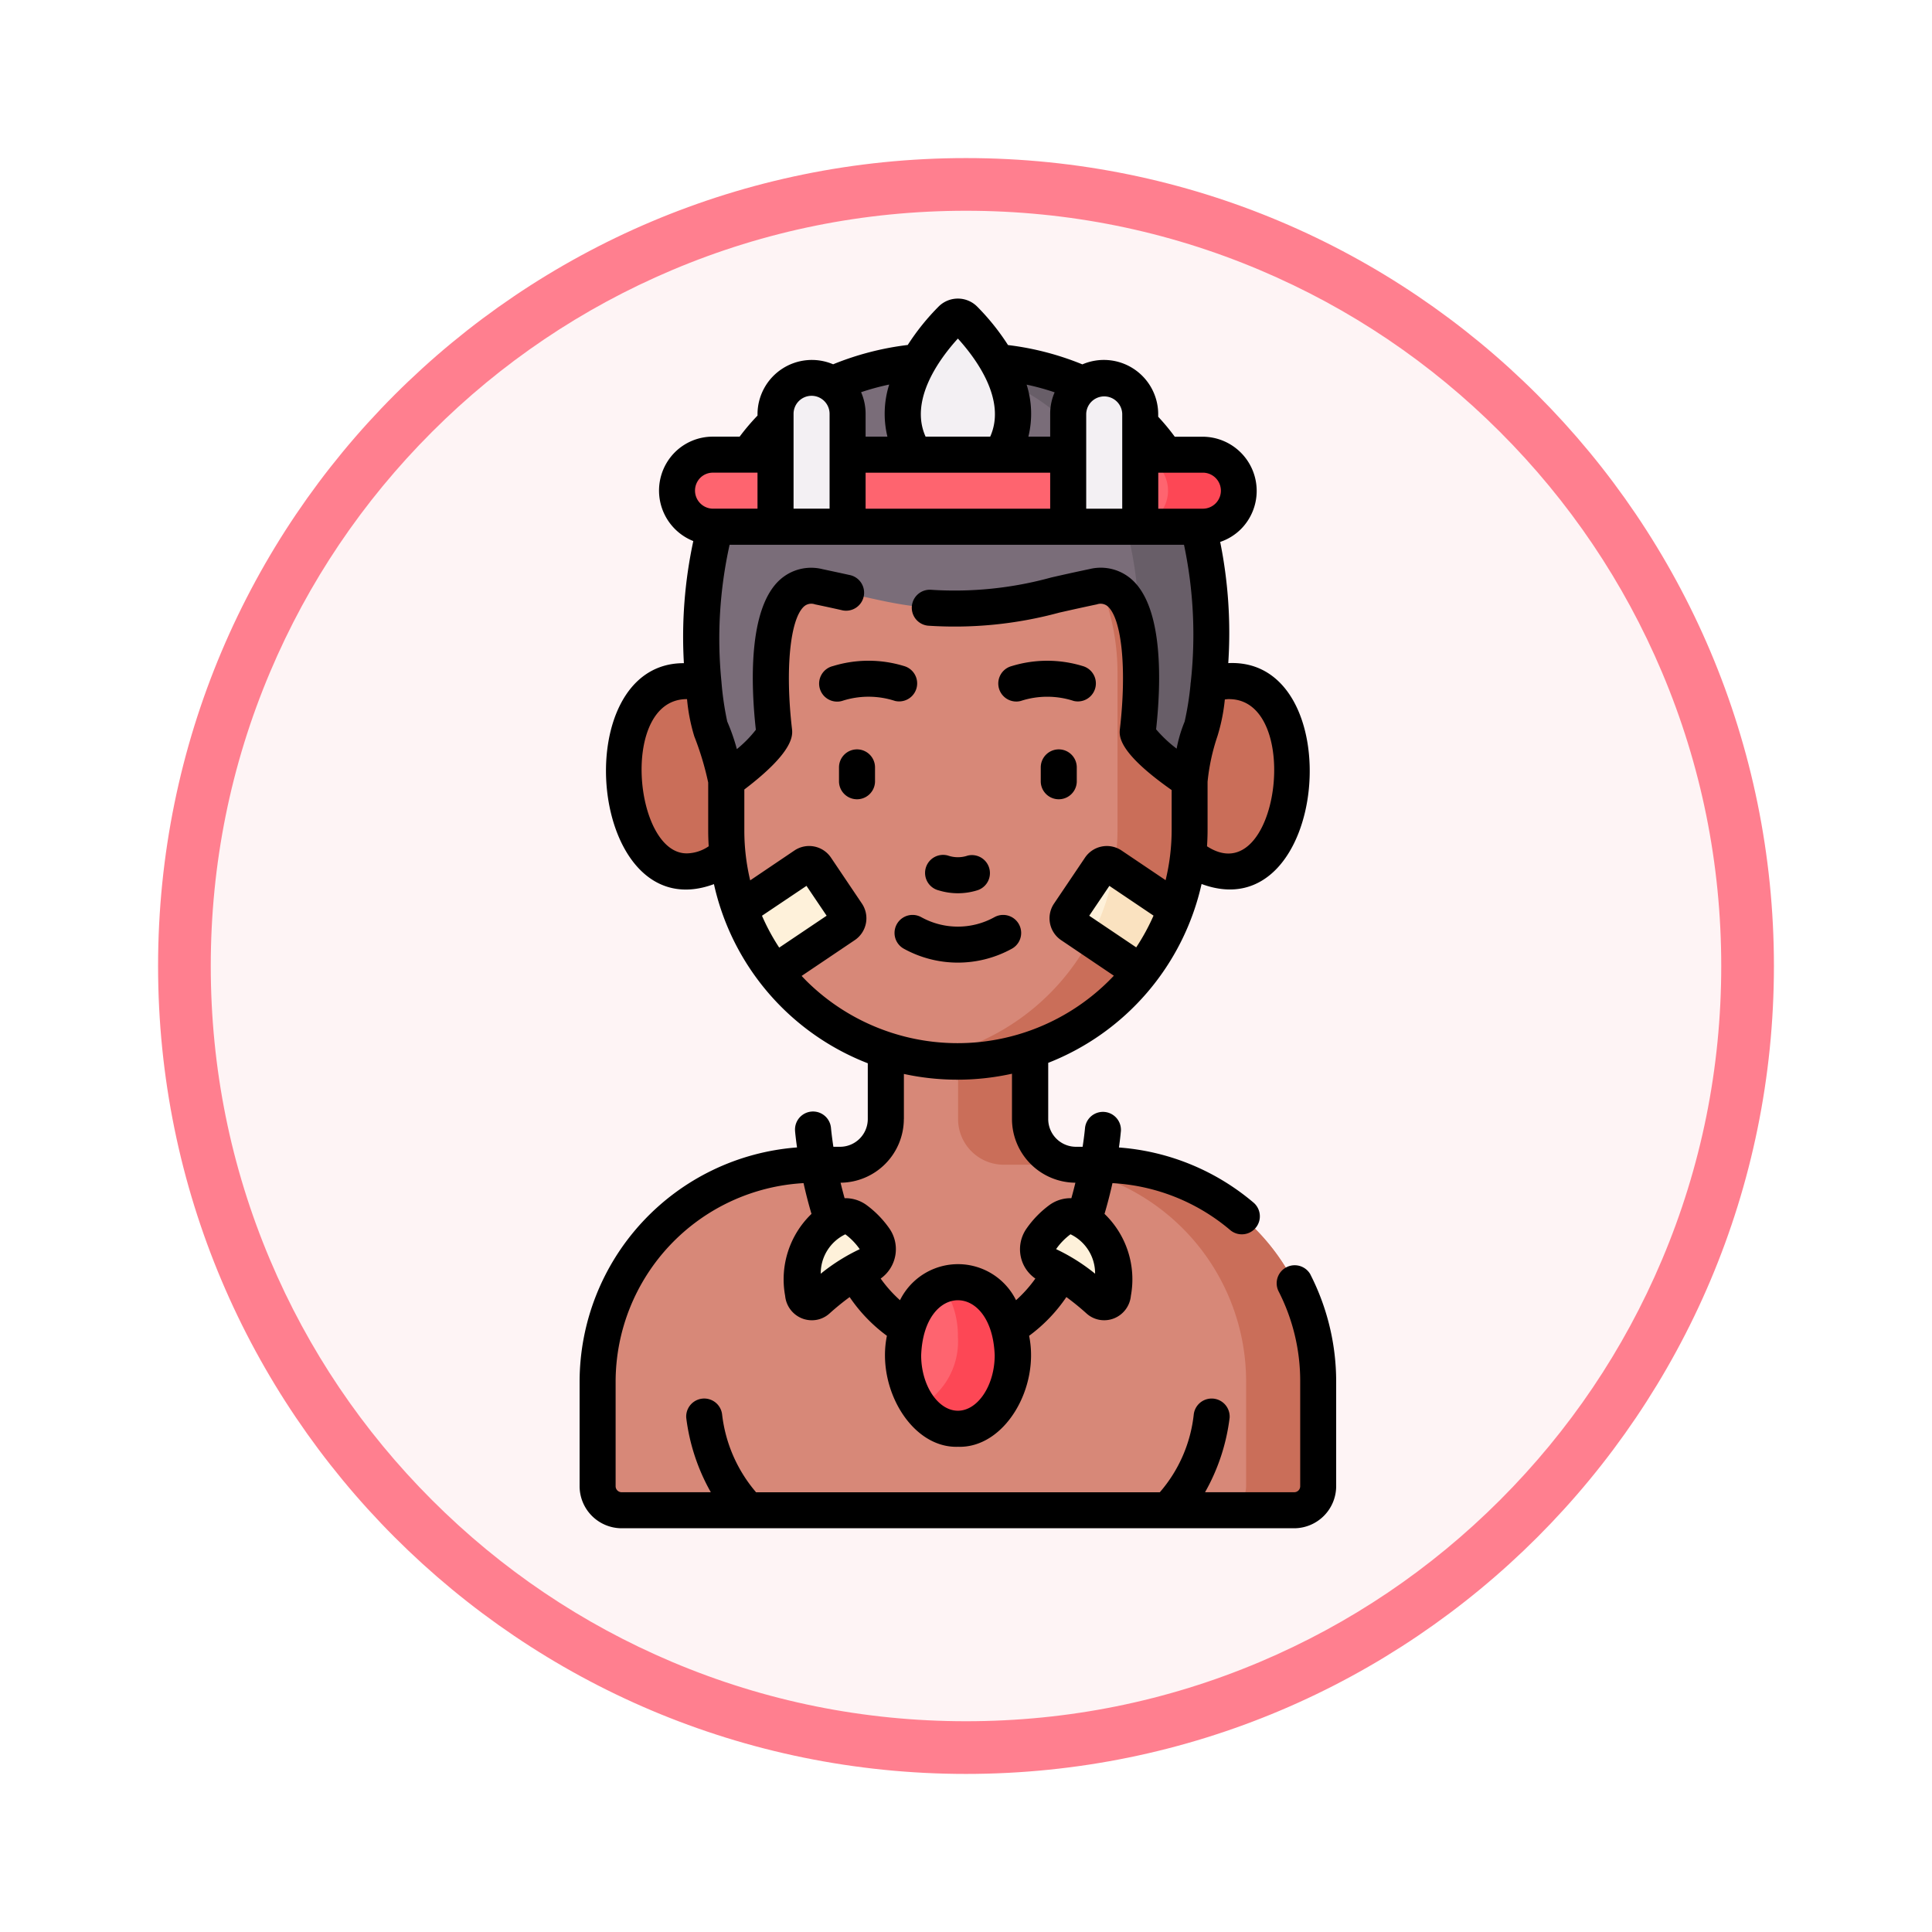 <svg xmlns="http://www.w3.org/2000/svg" xmlns:xlink="http://www.w3.org/1999/xlink" width="110" height="110" viewBox="0 0 110 110">
  <defs>
    <filter id="Trazado_982547" x="0" y="0" width="110" height="110" filterUnits="userSpaceOnUse">
      <feOffset dy="3" input="SourceAlpha"/>
      <feGaussianBlur stdDeviation="3" result="blur"/>
      <feFlood flood-opacity="0.161"/>
      <feComposite operator="in" in2="blur"/>
      <feComposite in="SourceGraphic"/>
    </filter>
  </defs>
  <g id="Grupo_1159315" data-name="Grupo 1159315" transform="translate(-1297 -3573)">
    <g id="Grupo_1158895" data-name="Grupo 1158895" transform="translate(496 -232)">
      <g id="Grupo_1157405" data-name="Grupo 1157405" transform="translate(1 3016)">
        <g id="Grupo_1155792" data-name="Grupo 1155792" transform="translate(-1 -3894.666)">
          <g id="Grupo_1154703" data-name="Grupo 1154703" transform="translate(0 1465.666)">
            <g id="Grupo_1150789" data-name="Grupo 1150789" transform="translate(3 2320)">
              <g id="Grupo_1154212" data-name="Grupo 1154212" transform="translate(-236 -5809)">
                <g id="Grupo_1152583" data-name="Grupo 1152583" transform="translate(1043 6713)">
                  <g id="Grupo_1146973" data-name="Grupo 1146973" transform="translate(0 0)">
                    <g id="Grupo_1146954" data-name="Grupo 1146954">
                      <g transform="matrix(1, 0, 0, 1, -9, -6)" filter="url(#Trazado_982547)">
                        <g id="Trazado_982547-2" data-name="Trazado 982547" transform="translate(9 6)" fill="#fef4f5">
                          <path d="M 46 90.5 C 39.992 90.5 34.164 89.324 28.679 87.003 C 23.38 84.762 18.621 81.553 14.534 77.466 C 10.446 73.379 7.238 68.62 4.996 63.321 C 2.676 57.836 1.5 52.008 1.5 46 C 1.5 39.992 2.676 34.164 4.996 28.679 C 7.238 23.38 10.446 18.621 14.534 14.534 C 18.621 10.446 23.38 7.238 28.679 4.996 C 34.164 2.676 39.992 1.5 46 1.5 C 52.008 1.5 57.836 2.676 63.321 4.996 C 68.62 7.238 73.379 10.446 77.466 14.534 C 81.554 18.621 84.762 23.38 87.004 28.679 C 89.324 34.164 90.5 39.992 90.5 46 C 90.5 52.008 89.324 57.836 87.004 63.321 C 84.762 68.62 81.554 73.379 77.466 77.466 C 73.379 81.553 68.62 84.762 63.321 87.003 C 57.836 89.324 52.008 90.5 46 90.5 Z" stroke="none"/>
                          <path d="M 46 3 C 40.194 3 34.563 4.136 29.263 6.378 C 24.143 8.544 19.544 11.644 15.594 15.594 C 11.644 19.544 8.544 24.143 6.378 29.263 C 4.136 34.563 3 40.194 3 46 C 3 51.806 4.136 57.437 6.378 62.737 C 8.544 67.857 11.644 72.455 15.594 76.405 C 19.544 80.355 24.143 83.456 29.263 85.622 C 34.563 87.863 40.194 89 46 89 C 51.806 89 57.437 87.863 62.737 85.622 C 67.857 83.456 72.456 80.355 76.406 76.405 C 80.356 72.455 83.456 67.857 85.622 62.737 C 87.864 57.437 89 51.806 89 46 C 89 40.194 87.864 34.563 85.622 29.263 C 83.456 24.143 80.356 19.544 76.406 15.594 C 72.456 11.644 67.857 8.544 62.737 6.378 C 57.437 4.136 51.806 3 46 3 M 46 -7.62939453125e-06 C 71.405 -7.62939453125e-06 92 20.595 92 46 C 92 71.405 71.405 92 46 92 C 20.595 92 0 71.405 0 46 C 0 20.595 20.595 -7.62939453125e-06 46 -7.62939453125e-06 Z" stroke="none" fill="#ff7f8f"/>
                        </g>
                      </g>
                    </g>
                  </g>
                </g>
              </g>
            </g>
          </g>
        </g>
      </g>
    </g>
    <g id="hombre" transform="translate(1231.513 3590.002)">
      <path id="Trazado_994982" data-name="Trazado 994982" d="M147.014,319.478v5.958a1.367,1.367,0,0,1-1.368,1.367h-38.29a1.367,1.367,0,0,1-1.367-1.367v-5.958a12.349,12.349,0,0,1,12.349-12.349h1.457a2.6,2.6,0,0,0,2.6-2.6v-5.867H130.6v5.867a2.6,2.6,0,0,0,2.6,2.6h1.457A12.349,12.349,0,0,1,147.014,319.478Z" transform="translate(-6.476 -257.818)" fill="#d78878"/>
      <path id="Trazado_994983" data-name="Trazado 994983" d="M264.153,307.13H262.7a2.6,2.6,0,0,1-2.6-2.6v-5.867h-4.1v5.867a2.6,2.6,0,0,0,2.6,2.6h1.457A12.349,12.349,0,0,1,272.4,319.478v5.958a1.367,1.367,0,0,1-1.368,1.367h4.1a1.367,1.367,0,0,0,1.367-1.367v-5.958A12.349,12.349,0,0,0,264.153,307.13Z" transform="translate(-135.964 -257.818)" fill="#ca6e59"/>
      <g id="Grupo_1159311" data-name="Grupo 1159311" transform="translate(101.006 21.777)">
        <path id="Trazado_994984" data-name="Trazado 994984" d="M124.56,164.676c0,2.992-1.83,5.417-4.087,5.417s-3.568-2.785-3.568-5.777,1.311-5.057,3.568-5.057S124.56,161.685,124.56,164.676Z" transform="translate(-116.905 -159.259)" fill="#ca6e59"/>
        <path id="Trazado_994985" data-name="Trazado 994985" d="M339.1,164.676c0,2.992,1.83,5.417,4.087,5.417s3.568-2.785,3.568-5.777-1.311-5.057-3.568-5.057S339.1,161.685,339.1,164.676Z" transform="translate(-308.711 -159.259)" fill="#ca6e59"/>
      </g>
      <path id="Trazado_994986" data-name="Trazado 994986" d="M159.535,81.526V72.551a13.19,13.19,0,1,1,26.38,0v8.926a13.19,13.19,0,1,1-26.38.05Z" transform="translate(-52.7 -51.245)" fill="#d78878"/>
      <path id="Trazado_994987" data-name="Trazado 994987" d="M242.9,59.36a13.293,13.293,0,0,0-2.051.159A13.193,13.193,0,0,1,251.985,72.55v8.926a13.218,13.218,0,0,1-11.162,13.056,13.22,13.22,0,0,0,15.264-13.056V72.55A13.19,13.19,0,0,0,242.9,59.36Z" transform="translate(-122.872 -51.244)" fill="#ca6e59"/>
      <path id="Trazado_994988" data-name="Trazado 994988" d="M171.185,238.9l-3.977,2.679a13.034,13.034,0,0,1-1.99-3.607l3.673-2.474a.475.475,0,0,1,.659.128l1.762,2.615A.475.475,0,0,1,171.185,238.9Z" transform="translate(-57.607 -203.223)" fill="#fef1da"/>
      <path id="Trazado_994989" data-name="Trazado 994989" d="M307.76,237.963a13.174,13.174,0,0,1-1.992,3.6l-3.962-2.669a.475.475,0,0,1-.128-.659l1.762-2.615a.475.475,0,0,1,.659-.128Z" transform="translate(-175.334 -203.223)" fill="#fef1da"/>
      <path id="Trazado_994990" data-name="Trazado 994990" d="M316.054,239.2l-3.491-2.353a13.122,13.122,0,0,1-1.359,4.032l2.857,1.925A13.176,13.176,0,0,0,316.054,239.2Z" transform="translate(-183.628 -204.458)" fill="#fae2c0"/>
      <path id="Trazado_994991" data-name="Trazado 994991" d="M163.724,25.52c-18.393,0-14.287,20.592-14.094,20.967a19.357,19.357,0,0,1,.9,2.98s2.81-2.049,2.72-2.831c-.145-1.25-.942-8.926,2.537-8.2s4.91,1.25,7.818,1.25,4.34-.526,7.818-1.25,2.682,6.953,2.537,8.2c-.091.782,2.952,2.838,2.952,2.838a13.348,13.348,0,0,1,.671-2.987C177.741,46.185,182.117,25.52,163.724,25.52Z" transform="translate(-43.699 -22.032)" fill="#7a6d79"/>
      <path id="Trazado_994992" data-name="Trazado 994992" d="M243.024,25.52q-1.078,0-2.054.092c10.914,1.015,12.506,10.213,12.368,16.057a23.438,23.438,0,0,1-.076,4.967c-.091.782,2.952,2.838,2.952,2.838a13.351,13.351,0,0,1,.671-2.987c.155-.3,4.531-20.967-13.862-20.967Z" transform="translate(-122.999 -22.032)" fill="#685e68"/>
      <path id="Trazado_994993" data-name="Trazado 994993" d="M236.507,7.631a.519.519,0,0,0-.734,0c-1.336,1.336-5.569,6.226.094,9.685a.525.525,0,0,0,.546,0C242.078,13.857,237.843,8.967,236.507,7.631Z" transform="translate(-116.115 -6.457)" fill="#f3f0f3"/>
      <path id="Trazado_994994" data-name="Trazado 994994" d="M168.937,69.077h-27.9a2.051,2.051,0,0,1,0-4.1h27.9a2.051,2.051,0,0,1,0,4.1Z" transform="translate(-34.963 -56.091)" fill="#fe646f"/>
      <path id="Trazado_994995" data-name="Trazado 994995" d="M332.092,64.975h-4.1a2.051,2.051,0,1,1,0,4.1h4.1a2.051,2.051,0,0,0,0-4.1Z" transform="translate(-198.118 -56.091)" fill="#fd4755"/>
      <g id="Grupo_1159312" data-name="Grupo 1159312" transform="translate(109.643 4.508)">
        <path id="Trazado_994996" data-name="Trazado 994996" d="M184.169,41.453h-4.1V35.026a2.051,2.051,0,0,1,4.1,0Z" transform="translate(-180.066 -32.975)" fill="#f3f0f3"/>
        <path id="Trazado_994997" data-name="Trazado 994997" d="M306.015,41.453h-4.1V35.026a2.051,2.051,0,0,1,4.1,0Z" transform="translate(-285.25 -32.975)" fill="#f3f0f3"/>
      </g>
      <ellipse id="Elipse_11690" data-name="Elipse 11690" cx="3.119" cy="4.18" rx="3.119" ry="4.18" transform="translate(116.906 55.986)" fill="#fe646f"/>
      <path id="Trazado_994998" data-name="Trazado 994998" d="M241.954,409.414a2.4,2.4,0,0,0-.9.176,4.977,4.977,0,0,1,.9,2.931,4.209,4.209,0,0,1-2.223,4,2.791,2.791,0,0,0,2.223,1.249c1.723,0,3.119-1.871,3.119-4.18S243.677,409.414,241.954,409.414Z" transform="translate(-121.929 -353.428)" fill="#fd4755"/>
      <g id="Grupo_1159313" data-name="Grupo 1159313" transform="translate(111.17 52.241)">
        <path id="Trazado_994999" data-name="Trazado 994999" d="M193.286,382.113c-.826.362-2.306,1.424-2.018,4.35a.5.5,0,0,0,.814.346,11.828,11.828,0,0,1,2.855-1.975,1.016,1.016,0,0,0,.4-1.522,4.714,4.714,0,0,0-1.067-1.09A.993.993,0,0,0,193.286,382.113Z" transform="translate(-191.231 -382.031)" fill="#fef1da"/>
        <path id="Trazado_995000" data-name="Trazado 995000" d="M291.565,382.113c.826.362,2.306,1.424,2.018,4.35a.5.5,0,0,1-.814.346,11.828,11.828,0,0,0-2.855-1.975,1.016,1.016,0,0,1-.4-1.522,4.714,4.714,0,0,1,1.067-1.09A.993.993,0,0,1,291.565,382.113Z" transform="translate(-275.908 -382.031)" fill="#fef1da"/>
      </g>
      <g id="Grupo_1159314" data-name="Grupo 1159314" transform="translate(98.487 -0.002)">
        <path id="Trazado_995001" data-name="Trazado 995001" d="M140.1,55.566a1.026,1.026,0,0,0-1.825.936,11.2,11.2,0,0,1,1.24,5.158v5.958a.342.342,0,0,1-.342.342h-5.076a11.423,11.423,0,0,0,1.4-4.244,1.026,1.026,0,0,0-2.041-.2,8.086,8.086,0,0,1-1.934,4.445H108.534a8.264,8.264,0,0,1-1.935-4.446,1.026,1.026,0,0,0-2.041.2,11.423,11.423,0,0,0,1.4,4.244H100.88a.342.342,0,0,1-.342-.342V61.66a11.337,11.337,0,0,1,10.7-11.3c.12.545.269,1.137.452,1.752a5.173,5.173,0,0,0-1.5,4.667,1.536,1.536,0,0,0,.976,1.289,1.511,1.511,0,0,0,.547.1,1.488,1.488,0,0,0,1-.384,14.725,14.725,0,0,1,1.149-.936,9.021,9.021,0,0,0,2.122,2.205c-.611,2.962,1.391,6.407,4.048,6.319,2.656.088,4.66-3.357,4.048-6.319a9.022,9.022,0,0,0,2.122-2.206,14.708,14.708,0,0,1,1.149.936,1.488,1.488,0,0,0,1,.384,1.51,1.51,0,0,0,.547-.1,1.536,1.536,0,0,0,.976-1.289,5.172,5.172,0,0,0-1.5-4.667c.182-.614.331-1.206.452-1.75a11.323,11.323,0,0,1,6.719,2.685,1.026,1.026,0,0,0,1.331-1.561,13.373,13.373,0,0,0-7.681-3.154c.08-.563.109-.915.113-.953a1.026,1.026,0,0,0-2.044-.167c0,.01-.036.421-.137,1.08h-.38a1.581,1.581,0,0,1-1.579-1.579v-3.2A14.3,14.3,0,0,0,133.9,33.329c7.253,2.691,8.525-12.914,1.519-12.576a26.129,26.129,0,0,0-.46-6.9,3.046,3.046,0,0,0,1.188-.737,3.085,3.085,0,0,0-2.174-5.253h-1.6a12.546,12.546,0,0,0-.943-1.137V6.559a3.093,3.093,0,0,0-4.317-2.815,16.339,16.339,0,0,0-4.234-1.1A13.266,13.266,0,0,0,121.117.448a1.551,1.551,0,0,0-2.185,0,13.25,13.25,0,0,0-1.762,2.191,16.526,16.526,0,0,0-4.248,1.1,3.094,3.094,0,0,0-4.305,2.82v.1a12.727,12.727,0,0,0-1.018,1.2h-1.523a3.054,3.054,0,0,0-2.174.9,3.09,3.09,0,0,0,1.059,5.045,25.922,25.922,0,0,0-.536,6.953c-6.792-.034-5.44,15.231,1.711,12.579a14.247,14.247,0,0,0,8.759,10.2v3.176a1.581,1.581,0,0,1-1.579,1.579h-.38c-.1-.658-.136-1.07-.137-1.08a1.026,1.026,0,0,0-2.045.167c0,.037.033.388.112.95A13.392,13.392,0,0,0,98.487,61.66v5.958a2.4,2.4,0,0,0,2.393,2.393h38.29a2.4,2.4,0,0,0,2.393-2.393V61.66a13.41,13.41,0,0,0-1.466-6.094Zm-26.461-2.3h0Zm-1.423,2.253a2.467,2.467,0,0,1,1.4-2.244,3.644,3.644,0,0,1,.82.846,10.893,10.893,0,0,0-2.223,1.4Zm7.812,7.8c-1.135,0-2.094-1.444-2.094-3.154.154-4.182,4.034-4.181,4.187,0C122.119,61.875,121.16,63.319,120.025,63.319Zm5.588-9.2a3.674,3.674,0,0,1,.821-.846,2.468,2.468,0,0,1,1.4,2.244A10.892,10.892,0,0,0,125.613,54.117Zm.8-.854h0Zm3.761-16.329-2.674-1.8,1.147-1.7,2.514,1.694a12.176,12.176,0,0,1-.987,1.809Zm5.3-14.132c4.224.02,2.805,11.03-1.268,8.378.021-.313.032-.629.032-.948V27.511a11.625,11.625,0,0,1,.559-2.588,10.543,10.543,0,0,0,.424-2.1A2.069,2.069,0,0,1,135.477,22.8ZM135,10.935a1.029,1.029,0,0,1-1.026,1.026h-2.54V9.91h2.54A1.027,1.027,0,0,1,135,10.935ZM114.771,9.91H125.28v2.051H114.771Zm14.611-3.351V8.876a.106.106,0,0,0,0,.016v3.069h-2.051v-5.4a1.026,1.026,0,0,1,2.051,0Zm-3.848-1.224a3.058,3.058,0,0,0-.254,1.224v1.3h-1.241a5.5,5.5,0,0,0-.1-2.961A13.985,13.985,0,0,1,125.534,5.335Zm-5.509-3.061c1,1.1,2.789,3.473,1.84,5.584h-3.679c-.951-2.108.84-4.488,1.839-5.584Zm-4.012,5.584h-1.242v-1.3a3.059,3.059,0,0,0-.257-1.23,14.214,14.214,0,0,1,1.6-.435A5.513,5.513,0,0,0,116.013,7.859Zm-4.319-2.325a1.027,1.027,0,0,1,1.026,1.026v5.4h-2.051V8.892a.1.1,0,0,0,0-.016V6.559A1.027,1.027,0,0,1,111.694,5.533Zm-6.342,4.676a1.017,1.017,0,0,1,.724-.3h2.54v2.051h-2.54A1.03,1.03,0,0,1,105.352,10.21Zm-.779,21.376c-3-.013-3.805-8.8.031-8.782a10.4,10.4,0,0,0,.413,2.119,16.762,16.762,0,0,1,.792,2.632v2.727c0,.3.01.6.029.9A2.272,2.272,0,0,1,104.574,31.586Zm4.3,3.55,2.532-1.7,1.147,1.7-2.7,1.816A12,12,0,0,1,108.871,35.136Zm2.258,3.426,3.023-2.036a1.5,1.5,0,0,0,.406-2.083L112.8,31.828a1.5,1.5,0,0,0-2.082-.406l-2.518,1.7a12.224,12.224,0,0,1-.334-2.836V27.949c2.859-2.175,2.754-3.1,2.712-3.463-.391-3.371-.11-6.232.683-6.956a.625.625,0,0,1,.626-.123c.595.124,1.113.238,1.5.325a1.026,1.026,0,1,0,.448-2c-.392-.088-.92-.2-1.528-.331a2.655,2.655,0,0,0-2.428.618c-1.8,1.649-1.639,5.975-1.357,8.53a6.787,6.787,0,0,1-1.081,1.1,11.286,11.286,0,0,0-.548-1.57,17.264,17.264,0,0,1-.327-2.233v-.009a24.645,24.645,0,0,1,.462-7.823h25.871a24.8,24.8,0,0,1,.386,7.818,1.033,1.033,0,0,0-.016.153,16.878,16.878,0,0,1-.334,2.1,7.7,7.7,0,0,0-.455,1.538,7.361,7.361,0,0,1-1.169-1.1c.28-2.558.439-6.863-1.359-8.507a2.655,2.655,0,0,0-2.428-.618c-.827.172-1.545.334-2.179.478a20.683,20.683,0,0,1-6.875.7,1.026,1.026,0,0,0-.155,2.045,22.73,22.73,0,0,0,7.483-.743c.626-.141,1.334-.3,2.144-.47a.623.623,0,0,1,.626.123c.793.725,1.074,3.586.683,6.956-.046.4-.15,1.316,2.945,3.494v2.252a12.178,12.178,0,0,1-.344,2.879l-2.507-1.689a1.5,1.5,0,0,0-2.083.406l-1.763,2.615a1.5,1.5,0,0,0,.406,2.083l3,2.024a12.225,12.225,0,0,1-17.485.315c-.1-.1-.194-.2-.289-.3Zm5.82,8.144V44.144a14.367,14.367,0,0,0,6.154-.013v2.576a3.635,3.635,0,0,0,3.61,3.63c-.068.285-.144.58-.229.881a2.041,2.041,0,0,0-1.239.383,5.712,5.712,0,0,0-1.3,1.327,2.05,2.05,0,0,0-.311,1.742,2.012,2.012,0,0,0,.8,1.124,7.388,7.388,0,0,1-1.1,1.232,3.685,3.685,0,0,0-6.607,0,7.389,7.389,0,0,1-1.1-1.232,2.054,2.054,0,0,0,.485-2.866,5.709,5.709,0,0,0-1.3-1.327,2.042,2.042,0,0,0-1.239-.383c-.085-.3-.161-.6-.229-.881A3.635,3.635,0,0,0,116.948,46.706Z" transform="translate(-98.487 0.002)"/>
        <path id="Trazado_995002" data-name="Trazado 995002" d="M243.254,233.679a3.72,3.72,0,0,0,2.159,0,1.026,1.026,0,0,0-.518-1.985,1.731,1.731,0,0,1-1.123,0,1.026,1.026,0,1,0-.518,1.985Z" transform="translate(-222.795 -199.981)"/>
        <path id="Trazado_995003" data-name="Trazado 995003" d="M202.677,153.065a1.026,1.026,0,0,0,.518-1.985,6.9,6.9,0,0,0-4.048,0,1.026,1.026,0,1,0,.518,1.985A4.848,4.848,0,0,1,202.677,153.065Z" transform="translate(-184.72 -130.157)"/>
        <path id="Trazado_995004" data-name="Trazado 995004" d="M273.806,153.1a1.031,1.031,0,0,0,.26-.034,4.848,4.848,0,0,1,3.012,0,1.026,1.026,0,0,0,.518-1.985,6.9,6.9,0,0,0-4.048,0,1.026,1.026,0,0,0,.258,2.018Z" transform="translate(-248.946 -130.157)"/>
        <path id="Trazado_995005" data-name="Trazado 995005" d="M236.316,258.5a1.026,1.026,0,0,0-1-1.792,4.3,4.3,0,0,1-4.158,0,1.026,1.026,0,0,0-1,1.792A6.371,6.371,0,0,0,236.316,258.5Z" transform="translate(-211.701 -221.486)"/>
        <path id="Trazado_995006" data-name="Trazado 995006" d="M207.515,187.683a1.026,1.026,0,0,0-1.026,1.026v.821a1.026,1.026,0,0,0,2.051,0v-.821A1.026,1.026,0,0,0,207.515,187.683Z" transform="translate(-191.72 -162.017)"/>
        <path id="Trazado_995007" data-name="Trazado 995007" d="M291.515,187.683a1.026,1.026,0,0,0-1.026,1.026v.821a1.026,1.026,0,0,0,2.051,0v-.821A1.026,1.026,0,0,0,291.515,187.683Z" transform="translate(-264.233 -162.017)"/>
      </g>
    </g>
  </g>
</svg>
